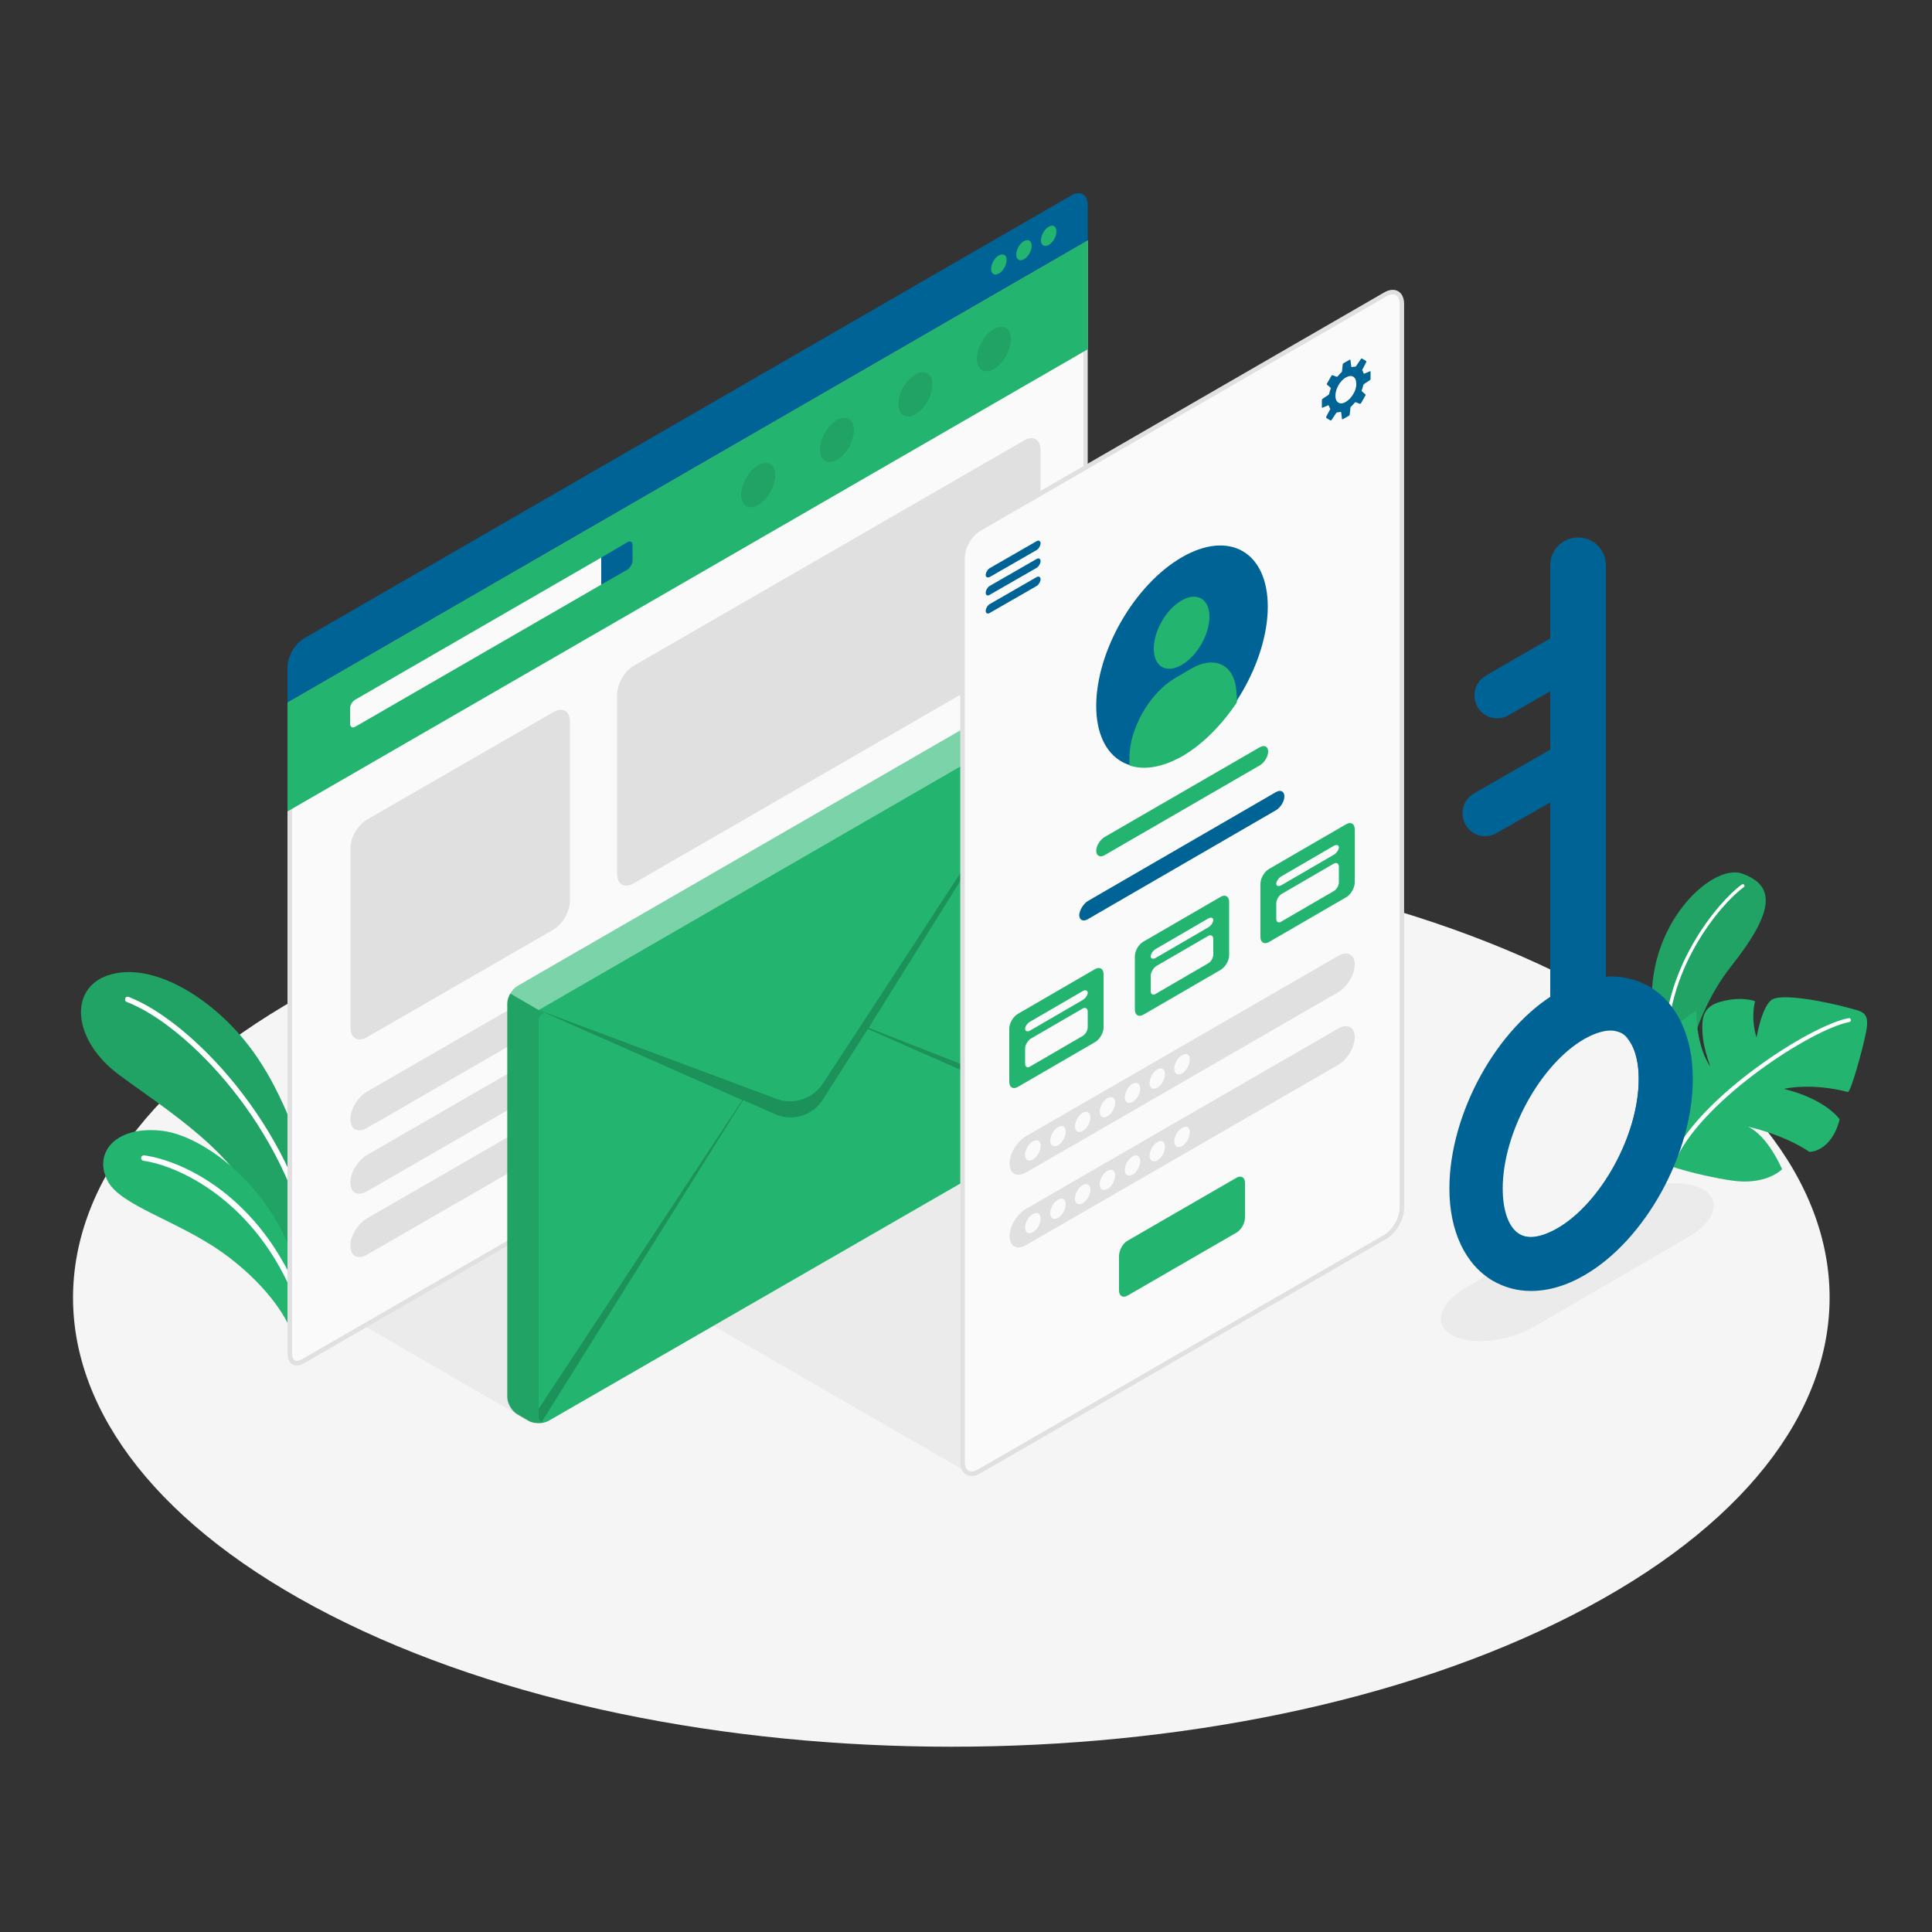 <?xml version="1.0" encoding="utf-8"?>
<!-- Generator: Adobe Illustrator 19.0.0, SVG Export Plug-In . SVG Version: 6.00 Build 0)  -->
<svg version="1.1" xmlns="http://www.w3.org/2000/svg" xmlns:xlink="http://www.w3.org/1999/xlink" x="0px" y="0px"
	 viewBox="0 0 500 500" style="enable-background:new 0 0 500 500;" xml:space="preserve">
<rect x="0" y="0" width="500" height="500" fill="#333333" stroke="none"/>
<style type="text/css">
	.st0{fill:#F5F5F5;}
	.st1{fill:#EBEBEB;}
	.st2{fill:#23b56f;}
	.st3{opacity:0.1;}
	.st4{fill:#FFFFFF;}
	.st5{fill:#FAFAFA;}
	.st6{fill:#E0E0E0;}
	.st7{fill:#006395;}
	.st8{opacity:0.4;fill:#FFFFFF;}
	.st9{opacity:0.2;}
	.st10{fill:#FAFAFA;stroke:#E0E0E0;stroke-width:1.17;stroke-miterlimit:10;}
	.st11{fill:#006395;}
</style>
<g id="Floor">
	<path id="Floor_15_" class="st0" d="M85.5,418c88.8,45.4,232.7,45.4,321.4,0c88.8-45.4,88.8-119,0-164.3
		c-88.8-45.4-232.7-45.4-321.4,0C-3.3,299.1-3.3,372.6,85.5,418z"/>
</g>
<g id="Shadows">
	<path id="Shadow_37_" class="st1" d="M375.7,345.5c4.9,2.8,14.4,1.8,21.4-2.2l39.9-23.2c6.9-4,8.6-9.5,3.7-12.3
		c-4.9-2.8-14.4-1.9-21.4,2.2l-39.9,23.2C372.5,337.2,370.9,342.7,375.7,345.5z"/>
	<polygon id="Shadow_36_" class="st1" points="135.3,366.9 94.7,343.4 135.3,320 	"/>
	<polygon id="Shadow_35_" class="st1" points="250.1,380.9 184.6,343.1 250.1,305.4 	"/>
</g>
<g id="Plants">
	<g id="Plants_14_">
		<g id="XMLID_3252_">
			<g id="XMLID_3255_">
				<path id="XMLID_3276_" class="st2" d="M80.4,312.1c0.1-9.5-6.5-29.3-16.2-41.7c-9.7-12.5-25.1-21.7-36.2-18
					c-10.3,3.4-9.3,16.9,3,25.9c12.3,9.1,30.9,20.5,36.2,36l11.3,19L80.4,312.1z"/>
				<path id="XMLID_3256_" class="st3" d="M80.4,312.1c0.1-9.5-6.5-29.3-16.2-41.7c-9.7-12.5-25.1-21.7-36.2-18
					c-10.3,3.4-9.3,16.9,3,25.9c12.3,9.1,30.9,20.5,36.2,36l11.3,19L80.4,312.1z"/>
			</g>
			<g id="XMLID_3253_">
				<path id="XMLID_3254_" class="st4" d="M80.9,325.1c-0.3,0-0.6-0.3-0.6-0.6c-6-32.5-31.9-59.2-47.5-65.2
					c-0.4-0.1-0.5-0.5-0.4-0.9c0.1-0.4,0.5-0.5,0.9-0.4c15.9,6.1,42.3,33.2,48.4,66.2c0.1,0.4-0.2,0.7-0.6,0.8
					C81,325.1,81,325.1,80.9,325.1z"/>
			</g>
		</g>
		<g id="XMLID_3246_">
			<g id="XMLID_3250_">
				<path id="XMLID_3251_" class="st2" d="M75.8,345.8c-1.5-5.4-7.9-14.3-18.3-21.7c-11.6-8.2-26.3-12.1-29.6-18.4
					c-4-7.6,2.4-14.6,14.4-13c12,1.6,32.9,18.2,35.9,42.9L75.8,345.8z"/>
			</g>
			<g id="XMLID_3247_">
				<path id="XMLID_3249_" class="st4" d="M78.2,340.2c-0.3,0-0.5-0.2-0.6-0.5c-9.6-27.9-30.7-37.9-40.5-39.3
					c-0.4-0.1-0.6-0.4-0.6-0.8c0.1-0.4,0.4-0.6,0.8-0.6c10.8,1.5,31.8,11.7,41.6,40.2c0.1,0.4-0.1,0.8-0.4,0.9
					C78.4,340.2,78.3,340.2,78.2,340.2z"/>
			</g>
		</g>
	</g>
	<g id="Plants_15_">
		<g id="XMLID_3135_">
			<path id="XMLID_3120_" class="st2" d="M434.9,285c0,0,1.3-20,13.1-34.9c11.8-14.9,11.1-21,2.9-24c-8.1-3-27,14.9-22.8,38.9
				S434.9,285,434.9,285z"/>
			<path id="XMLID_3134_" class="st3" d="M434.9,285c0,0,1.3-20,13.1-34.9c11.8-14.9,11.1-21,2.9-24c-8.1-3-27,14.9-22.8,38.9
				S434.9,285,434.9,285z"/>
			<g id="XMLID_3136_">
				<path id="XMLID_3137_" class="st4" d="M431.3,273.6c-0.2,0-0.4-0.2-0.5-0.4c-1.4-22.1,14.2-40.2,20-44.3
					c0.2-0.1,0.5-0.1,0.6,0.1c0.1,0.2,0.1,0.5-0.1,0.6c-5.7,4-21,21.8-19.6,43.4C431.8,273.3,431.6,273.6,431.3,273.6
					C431.3,273.6,431.3,273.6,431.3,273.6z"/>
			</g>
		</g>
		<g id="XMLID_3036_">
			<g id="XMLID_3073_">
				<path id="XMLID_3119_" class="st2" d="M431.7,301.6c0,0,7.1,2.5,16.3,3.9c9.1,1.4,13.2-2.9,13.2-2.9s-3.6-8.6-8.8-11
					c0,0,8.8,1.8,15.9,6.5c0,0,5.6,0.1,7.8-8.4c0,0-3.3-5.1-14.4-7.9c0,0,6.8-1.7,16.5,0.8c0.7,0.3,3.8-10.7,4.8-15.8
					c0.9-5.1-1.1-5-5.1-6.1c-4-1.1-17.1-4-19.6-1.8c-2.5,2.2-3.7,9.6-3.7,9.6s-1.6-4.4-0.4-9.4c0,0-3.6-1.4-9.1,0.2
					c-4.5,1.3-4.7,4.4-4.5,7.9c0.1,2.5,0.8,5.3,2,8.8c0,0-3.5-4.5-3.6-14.3c0,0-9.3,4.6-10.8,13.8
					C427.1,280.4,425.9,295,431.7,301.6z"/>
				<g id="XMLID_3093_">
					<path id="XMLID_3118_" class="st4" d="M433.5,299.8c0.2,0,0.4-0.1,0.5-0.3c7.4-15.3,34.8-33.1,44.6-35c0.3-0.1,0.5-0.3,0.4-0.6
						c-0.1-0.3-0.3-0.5-0.6-0.4c-10,1.9-37.9,20-45.4,35.6c-0.1,0.3,0,0.6,0.2,0.7C433.3,299.8,433.4,299.8,433.5,299.8z"/>
				</g>
			</g>
		</g>
	</g>
</g>
<g id="Computer_Screen">
	<g id="XMLID_1118_">
		<g id="XMLID_1204_">
			<g id="XMLID_1203_">
				<path class="st5" d="M76.8,352.9c-1.1,0-1.8-0.9-1.8-2.5V182.1L281,63.2l0,167.5c0,2.6-1.8,5.7-4,7L78.4,352.4
					C77.8,352.7,77.3,352.9,76.8,352.9L76.8,352.9z"/>
				<path class="st6" d="M280.4,64.2l0,166.5c0,2.3-1.7,5.3-3.7,6.5L78.1,351.8c-0.5,0.3-1,0.4-1.3,0.4c-1.1,0-1.2-1.3-1.2-1.9
					V182.5L280.4,64.2 M281.5,62.2L74.4,181.8v168.5c0,2,1,3.1,2.4,3.1c0.6,0,1.2-0.2,1.9-0.6l198.5-114.6c2.4-1.4,4.3-4.7,4.3-7.5
					L281.5,62.2L281.5,62.2z"/>
			</g>
			<polygon id="XMLID_2173_" class="st2" points="74.4,181.8 74.4,210 281.5,90.4 281.5,62.2 			"/>
			<path id="XMLID_1167_" class="st5" d="M90.6,183.3l0,4c0,0.8,0.6,1.2,1.3,0.8l63.7-36.8l0-7l-63.7,36.8
				C91.2,181.5,90.6,182.5,90.6,183.3z"/>
			<path id="XMLID_1189_" class="st7" d="M162.4,140.3c0.7-0.4,1.3-0.1,1.3,0.8v4c0,0.8-0.6,1.8-1.3,2.3l-6.8,3.9l0-7L162.4,140.3z"
				/>
			<path id="XMLID_2992_" class="st7" d="M74.4,172.7c0-2.8,1.9-6.1,4.3-7.5L277.2,50.6c2.4-1.4,4.3-0.3,4.3,2.5v9.1L74.4,181.8
				V172.7z"/>
			<g id="XMLID_1202_">
				<path id="XMLID_1201_" class="st2" d="M258.5,66.1c-1.1,0.6-2,2.2-2,3.5s0.9,1.8,2,1.2c1.1-0.6,2-2.2,2-3.5
					C260.6,66,259.6,65.5,258.5,66.1z"/>
				<path id="XMLID_1198_" class="st2" d="M265,62.4c-1.1,0.6-2,2.2-2,3.5s0.9,1.8,2,1.2c1.1-0.6,2-2.2,2-3.5
					C267,62.3,266.1,61.8,265,62.4z"/>
				<path id="XMLID_1196_" class="st2" d="M271.4,58.7c-1.1,0.6-2,2.2-2,3.5c0,1.3,0.9,1.8,2,1.2c1.1-0.6,2-2.2,2-3.5
					C273.4,58.6,272.5,58,271.4,58.7z"/>
			</g>
			<g id="XMLID_1168_" class="st3">
				<path id="XMLID_1187_" d="M216.6,108.7c-2.5,1.4-4.4,4.9-4.4,7.7c0,2.8,2,4,4.4,2.6c2.5-1.4,4.4-4.9,4.4-7.7
					S219,107.3,216.6,108.7z"/>
				<path id="XMLID_1188_" d="M196.2,120.4c-2.5,1.4-4.4,4.9-4.4,7.7c0,2.8,2,4,4.4,2.6c2.5-1.4,4.4-4.9,4.4-7.7
					C200.7,120.1,198.7,119,196.2,120.4z"/>
				<path id="XMLID_1186_" d="M236.9,96.9c-2.5,1.4-4.4,4.9-4.4,7.7c0,2.8,2,4,4.4,2.6c2.5-1.4,4.4-4.9,4.4-7.7
					C241.3,96.7,239.3,95.5,236.9,96.9z"/>
				<path id="XMLID_1190_" d="M257.2,85.2c-2.5,1.4-4.4,4.9-4.4,7.7c0,2.8,2,4,4.4,2.6c2.5-1.4,4.4-4.9,4.4-7.7
					C261.6,84.9,259.6,83.8,257.2,85.2z"/>
			</g>
		</g>
		<path id="XMLID_2170_" class="st6" d="M95,212.1l48.2-27.8c2.4-1.4,4.3-0.3,4.3,2.5v46.3c0,2.8-1.9,6.1-4.3,7.5L95,268.4
			c-2.4,1.4-4.3,0.3-4.3-2.5l0-46.3C90.6,216.9,92.6,213.5,95,212.1z"/>
		<path id="XMLID_3029_" class="st6" d="M164,172.3L265,114c2.4-1.4,4.3-0.3,4.3,2.5v46.3c0,2.8-1.9,6.1-4.3,7.5l-101,58.3
			c-2.4,1.4-4.3,0.3-4.3-2.5l0-46.3C159.7,177,161.6,173.7,164,172.3z"/>
		<g id="XMLID_3030_">
			<path id="XMLID_3117_" class="st6" d="M95,282.5l76.6-44.2c2.4-1.4,4.3-0.4,4.3,2.2c0,2.6-1.9,5.8-4.3,7.2L95,291.9
				c-2.4,1.4-4.3,0.4-4.3-2.2C90.6,287.1,92.6,283.9,95,282.5z"/>
			<path id="XMLID_3095_" class="st6" d="M95,298.9l76.6-44.2c2.4-1.4,4.3-0.4,4.3,2.2c0,2.6-1.9,5.8-4.3,7.2L95,308.3
				c-2.4,1.4-4.3,0.4-4.3-2.2C90.6,303.5,92.6,300.3,95,298.9z"/>
			<path id="XMLID_3094_" class="st6" d="M95,315.3l76.6-44.2c2.4-1.4,4.3-0.4,4.3,2.2c0,2.6-1.9,5.8-4.3,7.2L95,324.7
				c-2.4,1.4-4.3,0.4-4.3-2.2C90.6,319.9,92.6,316.7,95,315.3z"/>
		</g>
	</g>
</g>
<g id="Envelope">
	<g id="XMLID_3248_">
		<g id="Letter_2_">
			<g id="XMLID_3260_">
				<g id="XMLID_3261_">
					<path id="XMLID_3262_" class="st2" d="M131.3,259.7c0-1.7,1.2-3.7,2.6-4.5l132.9-76.7c1.4-0.8,3.8-0.8,5.2,0l2.9,1.7
						c1.4,0.8,2.6,2.8,2.6,4.5v101.9c0,1.6-1.2,3.7-2.6,4.5L142,367.7c-1.4,0.8-3.8,0.8-5.2,0l-2.9-1.7c-1.4-0.8-2.6-2.8-2.6-4.5
						L131.3,259.7z"/>
				</g>
			</g>
			<path id="XMLID_3259_" class="st8" d="M132,257.1l7.4,4.3l137.3-79.3c-0.5-0.8-1.1-1.5-1.8-1.9l-2.9-1.7c-1.4-0.8-3.8-0.8-5.2,0
				l-132.9,76.7C133.1,255.6,132.5,256.3,132,257.1z"/>
			<path id="XMLID_3258_" class="st3" d="M131.2,259.7v101.9c0,1.7,1.2,3.7,2.6,4.5l2.9,1.7c0.2,0.1,0.5,0.2,0.7,0.3
				c0.3,0.1,0.7,0.2,1.1,0.2c0.7,0.1,1.4,0.1,2.1-0.1c0.2,0,0.3-0.1,0.5-0.1c0.1,0,0.2-0.1,0.3-0.1c-0.5,0.2-0.9,0.1-1.2,0
				c-0.5-0.3-0.8-0.8-0.8-1.7V264.4c0-1.1,0.5-1.9,1.4-2.2l-1.4-0.8l-7.4-4.3C131.5,257.9,131.2,258.8,131.2,259.7z"/>
			<path id="XMLID_3257_" class="st9" d="M139.4,261.4l61.6,23c4.4,1.6,9.3,0,11.9-3.9l9.9-15.1l54.5-83.5l-52.5,84.1l52.8,20.7
				c0,0.8-0.3,1.8-0.8,2.6l-52.2-23L213,284.5c-2.6,4.2-8,5.9-12.5,3.8l-8.2-3.6L140.2,368c-0.5-0.3-0.8-0.8-0.8-1.7v-1.7l52.7-79.9
				L139.4,261.4z"/>
		</g>
	</g>
</g>
<g id="Mobile_Screen">
	<g id="XMLID_2171_">
		<path id="XMLID_2869_" class="st10" d="M249.1,144.4v233.9c0,2.8,1.9,3.9,4.3,2.5l105.1-60.7c2.4-1.4,4.3-4.7,4.3-7.5V78.7
			c0-2.8-1.9-3.9-4.3-2.5l-105.1,60.7C251,138.3,249.1,141.6,249.1,144.4z"/>
		<path id="XMLID_2970_" class="st7" d="M255.1,148.8c0-0.6,0.5-1.5,1.1-1.8l12-6.9c0.6-0.4,1.1-0.1,1.1,0.5c0,0.6-0.5,1.5-1.1,1.8
			l-12,6.9C255.6,149.6,255.1,149.4,255.1,148.8z"/>
		<path id="XMLID_2972_" class="st7" d="M255.1,153.4c0-0.6,0.5-1.5,1.1-1.8l12-6.9c0.6-0.4,1.1-0.1,1.1,0.5c0,0.6-0.5,1.5-1.1,1.8
			l-12,6.9C255.6,154.3,255.1,154.1,255.1,153.4z"/>
		<path id="XMLID_2973_" class="st7" d="M255.1,158.1c0-0.6,0.5-1.5,1.1-1.8l12-6.9c0.6-0.4,1.1-0.1,1.1,0.5c0,0.6-0.5,1.5-1.1,1.8
			l-12,6.9C255.6,159,255.1,158.7,255.1,158.1z"/>
		<path id="XMLID_2989_" class="st11" d="M354.7,98.1v-1.9c0-0.1-0.1-0.2-0.2-0.1l-1.4,0.6c-0.1,0-0.2,0-0.2-0.1
			c-0.1-0.3-0.2-0.5-0.3-0.7c-0.1-0.1-0.1-0.2,0-0.3l1-1.9c0-0.1,0-0.2-0.1-0.3l-1-0.6c-0.1-0.1-0.2,0-0.3,0.1l-1.2,1.8
			c-0.1,0.1-0.2,0.2-0.3,0.2c-0.2,0-0.5,0-0.8,0.1c-0.1,0-0.2,0-0.2-0.2l-0.2-1.6c0-0.1-0.1-0.2-0.2-0.1l-1.6,0.9
			c-0.1,0.1-0.2,0.2-0.2,0.3l-0.2,1.8c0,0.1-0.1,0.3-0.2,0.3c-0.3,0.3-0.6,0.6-0.9,1c-0.1,0.1-0.2,0.1-0.3,0.1l-1-0.4
			c-0.1,0-0.2,0-0.3,0.1l-1.2,2.1c-0.1,0.1,0,0.2,0.1,0.3l0.8,0.7c0.1,0.1,0.1,0.2,0.1,0.3c-0.2,0.4-0.3,0.8-0.4,1.3
			c0,0.1-0.1,0.2-0.2,0.3l-1.5,1c-0.1,0.1-0.2,0.2-0.2,0.3v1.9c0,0.1,0.1,0.2,0.2,0.1l1.4-0.6c0.1,0,0.2,0,0.2,0.1
			c0.1,0.3,0.2,0.5,0.3,0.7c0.1,0.1,0.1,0.2,0,0.3l-1,1.9c0,0.1,0,0.2,0.1,0.3l1,0.6c0.1,0.1,0.2,0,0.3-0.1l1.2-1.8
			c0.1-0.1,0.2-0.2,0.3-0.2c0.2,0,0.5,0,0.8-0.1c0.1,0,0.2,0,0.2,0.2l0.2,1.6c0,0.1,0.1,0.2,0.2,0.1l1.6-0.9
			c0.1-0.1,0.2-0.2,0.2-0.3l0.2-1.8c0-0.1,0.1-0.3,0.2-0.3c0.3-0.3,0.6-0.6,0.9-1c0.1-0.1,0.2-0.1,0.3-0.1l1,0.4
			c0.1,0,0.2,0,0.3-0.1l1.2-2.1c0.1-0.1,0-0.2-0.1-0.3l-0.8-0.7c-0.1-0.1-0.1-0.2-0.1-0.3c0.2-0.4,0.3-0.8,0.4-1.3
			c0-0.1,0.1-0.2,0.2-0.3l1.5-1C354.6,98.4,354.7,98.2,354.7,98.1z M348.3,104c-1.5,0.9-2.7,0.2-2.7-1.6c0-1.7,1.2-3.9,2.7-4.7
			c1.5-0.9,2.7-0.2,2.7,1.6C351.1,101,349.8,103.1,348.3,104z"/>
		<g id="XMLID_3074_">
			<path id="XMLID_3091_" class="st7" d="M305.9,144.2c12.3-7.1,22.2-1.3,22.2,12.8s-10,31.4-22.2,38.5
				c-12.3,7.1-22.2,1.3-22.2-12.8C283.7,168.5,293.6,151.3,305.9,144.2z"/>
			<path id="XMLID_3076_" class="st2" d="M305.8,155.4c4-2.3,7.2-0.4,7.2,4.2c0,4.6-3.2,10.2-7.2,12.5c-4,2.3-7.2,0.4-7.2-4.2
				C298.6,163.2,301.8,157.7,305.8,155.4z"/>
			<path id="XMLID_3075_" class="st2" d="M320,179.9c0-7.6-5.3-10.6-11.8-6.8l-4.1,2.4c-6.5,3.8-11.8,13-11.8,20.5v2.1
				c1.2,0.4,2.5,0.6,3.8,0.6c3,0,6.3-1,9.9-3c5.3-3.1,10.2-8.1,14.1-13.9V179.9z"/>
		</g>
		<path id="XMLID_3140_" class="st2" d="M285.9,216.6l40.1-23.2c1.2-0.7,2.2-0.2,2.2,1.1c0,1.3-1,2.9-2.2,3.6l-40.1,23.2
			c-1.2,0.7-2.2,0.2-2.2-1.1S284.7,217.3,285.9,216.6z"/>
		<path id="XMLID_3142_" class="st7" d="M281.5,233.2l48.7-28.2c1.2-0.7,2.2-0.2,2.2,1.1s-1,2.9-2.2,3.6l-48.7,28.2
			c-1.2,0.7-2.2,0.2-2.2-1.1C279.4,235.5,280.4,233.9,281.5,233.2z"/>
		<path id="XMLID_3148_" class="st11" d="M331.6,227.7l13.6-7.9c0.7-0.4,1.3-0.2,1.3,0.4c0,0.6-0.6,1.5-1.3,1.9l-13.6,7.9
			c-0.7,0.4-1.3,0.2-1.3-0.4S330.9,228.2,331.6,227.7z"/>
		<g id="XMLID_3157_">
			<path id="XMLID_3141_" class="st2" d="M263.4,262.4l20-11.6c1.2-0.7,2.2-0.1,2.2,1.3v13.8c0,1.4-1,3.1-2.2,3.8l-20,11.6
				c-1.2,0.7-2.2,0.1-2.2-1.3v-13.8C261.2,264.8,262.2,263.1,263.4,262.4z"/>
			<path id="XMLID_3143_" class="st5" d="M266.6,264.4l13.6-7.9c0.7-0.4,1.3-0.2,1.3,0.4c0,0.6-0.6,1.5-1.3,1.9l-13.6,7.9
				c-0.7,0.4-1.3,0.2-1.3-0.4C265.3,265.6,265.9,264.8,266.6,264.4z"/>
			<path id="XMLID_3146_" class="st5" d="M265.3,271.3v4c0,0.8,0.6,1.2,1.3,0.7l13.6-7.9c0.7-0.4,1.3-1.4,1.3-2.3l0-4
				c0-0.8-0.6-1.2-1.3-0.8l-13.6,7.9C265.9,269.5,265.3,270.5,265.3,271.3z"/>
		</g>
		<g id="XMLID_3149_">
			<path id="XMLID_3155_" class="st2" d="M295.9,243.7l20-11.6c1.2-0.7,2.2-0.1,2.2,1.3l0,13.8c0,1.4-1,3.1-2.2,3.8l-20,11.6
				c-1.2,0.7-2.2,0.1-2.2-1.3l0-13.8C293.7,246,294.7,244.4,295.9,243.7z"/>
			<path id="XMLID_3154_" class="st5" d="M299.1,245.6l13.6-7.9c0.7-0.4,1.3-0.2,1.3,0.4c0,0.6-0.6,1.5-1.3,1.9l-13.6,7.9
				c-0.7,0.4-1.3,0.2-1.3-0.4S298.4,246,299.1,245.6z"/>
			<path id="XMLID_3153_" class="st5" d="M297.8,252.5v4c0,0.8,0.6,1.2,1.3,0.7l13.6-7.9c0.7-0.4,1.3-1.4,1.3-2.3l0-4
				c0-0.8-0.6-1.2-1.3-0.8l-13.6,7.9C298.4,250.7,297.8,251.7,297.8,252.5z"/>
		</g>
		<g id="XMLID_3159_">
			<path id="XMLID_3176_" class="st2" d="M328.4,224.9l20-11.6c1.2-0.7,2.2-0.1,2.2,1.3v13.8c0,1.4-1,3.1-2.2,3.8l-20,11.6
				c-1.2,0.7-2.2,0.1-2.2-1.3v-13.8C326.2,227.3,327.2,225.6,328.4,224.9z"/>
			<path id="XMLID_3173_" class="st5" d="M331.6,226.8l13.6-7.9c0.7-0.4,1.3-0.2,1.3,0.4c0,0.6-0.6,1.5-1.3,1.9l-13.6,7.9
				c-0.7,0.4-1.3,0.2-1.3-0.4S330.9,227.2,331.6,226.8z"/>
			<path id="XMLID_3163_" class="st5" d="M330.3,233.8v4c0,0.8,0.6,1.2,1.3,0.7l13.6-7.9c0.7-0.4,1.3-1.4,1.3-2.3l0-4
				c0-0.8-0.6-1.2-1.3-0.8l-13.6,7.9C330.9,231.9,330.3,232.9,330.3,233.8z"/>
		</g>
		<path id="XMLID_3144_" class="st6" d="M265.6,294l80.7-46.6c2.4-1.4,4.3-0.4,4.3,2.2c0,2.6-1.9,5.8-4.3,7.2l-80.7,46.6
			c-2.4,1.4-4.3,0.4-4.3-2.2C261.2,298.6,263.2,295.4,265.6,294z"/>
		<path id="XMLID_3147_" class="st6" d="M265.6,312.8l80.7-46.6c2.4-1.4,4.3-0.4,4.3,2.2s-1.9,5.8-4.3,7.2l-80.7,46.6
			c-2.4,1.4-4.3,0.4-4.3-2.2C261.2,317.4,263.2,314.2,265.6,312.8z"/>
		<path id="XMLID_3178_" class="st2" d="M291.8,321.1l28.2-16.3c1.2-0.7,2.2-0.1,2.2,1.3l0,9.1c0,1.4-1,3.1-2.2,3.8l-28.2,16.3
			c-1.2,0.7-2.2,0.1-2.2-1.3l0-9.1C289.7,323.4,290.6,321.8,291.8,321.1z"/>
		<g id="XMLID_3180_">
			<path id="XMLID_3027_" class="st5" d="M267.3,295.4c-1.1,0.6-2,2.2-2,3.5c0,1.3,0.9,1.8,2,1.2c1.1-0.6,2-2.2,2-3.5
				C269.4,295.3,268.5,294.7,267.3,295.4z"/>
			<path id="XMLID_3023_" class="st5" d="M273.8,291.7c-1.1,0.6-2,2.2-2,3.5c0,1.3,0.9,1.8,2,1.2c1.1-0.6,2-2.2,2-3.5
				C275.8,291.5,274.9,291,273.8,291.7z"/>
			<path id="XMLID_3021_" class="st5" d="M280.2,288c-1.1,0.6-2,2.2-2,3.5c0,1.3,0.9,1.8,2,1.2c1.1-0.6,2-2.2,2-3.5
				S281.3,287.3,280.2,288z"/>
			<path id="XMLID_2993_" class="st5" d="M286.6,284.2c-1.1,0.6-2,2.2-2,3.5c0,1.3,0.9,1.8,2,1.2c1.1-0.6,2-2.2,2-3.5
				C288.7,284.1,287.8,283.6,286.6,284.2z"/>
			<path id="XMLID_2176_" class="st5" d="M293.1,280.5c-1.1,0.6-2,2.2-2,3.5c0,1.3,0.9,1.8,2,1.2c1.1-0.6,2-2.2,2-3.5
				C295.1,280.4,294.2,279.9,293.1,280.5z"/>
			<path id="XMLID_2175_" class="st5" d="M299.5,276.8c-1.1,0.6-2,2.2-2,3.5c0,1.3,0.9,1.8,2,1.2c1.1-0.6,2-2.2,2-3.5
				S300.6,276.1,299.5,276.8z"/>
			<path id="XMLID_2174_" class="st5" d="M305.9,273.1c-1.1,0.6-2,2.2-2,3.5c0,1.3,0.9,1.8,2,1.2c1.1-0.6,2-2.2,2-3.5
				C308,272.9,307.1,272.4,305.9,273.1z"/>
		</g>
		<g id="XMLID_2172_">
			<path id="XMLID_3020_" class="st5" d="M267.3,314.2c-1.1,0.6-2,2.2-2,3.5c0,1.3,0.9,1.8,2,1.2c1.1-0.6,2-2.2,2-3.5
				S268.5,313.5,267.3,314.2z"/>
			<path id="XMLID_3017_" class="st5" d="M273.8,310.5c-1.1,0.6-2,2.2-2,3.5c0,1.3,0.9,1.8,2,1.2c1.1-0.6,2-2.2,2-3.5
				C275.8,310.3,274.9,309.8,273.8,310.5z"/>
			<path id="XMLID_3016_" class="st5" d="M280.2,306.7c-1.1,0.6-2,2.2-2,3.5c0,1.3,0.9,1.8,2,1.2c1.1-0.6,2-2.2,2-3.5
				C282.2,306.6,281.3,306.1,280.2,306.7z"/>
			<path id="XMLID_3015_" class="st5" d="M286.6,303c-1.1,0.6-2,2.2-2,3.5c0,1.3,0.9,1.8,2,1.2c1.1-0.6,2-2.2,2-3.5
				S287.8,302.4,286.6,303z"/>
			<path id="XMLID_3008_" class="st5" d="M293.1,299.3c-1.1,0.6-2,2.2-2,3.5c0,1.3,0.9,1.8,2,1.2c1.1-0.6,2-2.2,2-3.5
				C295.1,299.2,294.2,298.6,293.1,299.3z"/>
			<path id="XMLID_2995_" class="st5" d="M299.5,295.6c-1.1,0.6-2,2.2-2,3.5c0,1.3,0.9,1.8,2,1.2c1.1-0.6,2-2.2,2-3.5
				C301.5,295.4,300.6,294.9,299.5,295.6z"/>
			<path id="XMLID_2994_" class="st5" d="M305.9,291.9c-1.1,0.6-2,2.2-2,3.5c0,1.3,0.9,1.8,2,1.2c1.1-0.6,2-2.2,2-3.5
				C308,291.7,307.1,291.2,305.9,291.9z"/>
		</g>
	</g>
</g>
<g id="Key">
	<g id="XMLID_1166_">
		<g id="XMLID_1191_">
			<g id="XMLID_1192_">
				<path id="XMLID_2975_" class="st7" d="M396.2,334.1c-3.5,0-6.8-0.9-9.8-2.6c-7.2-4.2-11.3-12.9-11.3-23.9
					c0-19.4,12.3-41.7,28-50.8c8.5-4.9,16.9-5.4,23.7-1.5c7.2,4.2,11.3,12.9,11.3,23.9c0,19.4-12.3,41.7-28,50.8
					C405.3,332.8,400.6,334.1,396.2,334.1z M416.8,266.7c-2.5,0-5.2,1.3-6.8,2.2c-11.4,6.6-21.1,24.3-21.1,38.7
					c0,5.8,1.6,10.2,4.4,11.8c3.1,1.8,7.4-0.2,9.7-1.5c11.4-6.6,21.1-24.3,21.1-38.7c0-5.8-1.6-10.2-4.4-11.8
					C418.9,267,417.9,266.7,416.8,266.7z"/>
			</g>
			<path id="XMLID_2986_" class="st11" d="M426.6,282.4c0-10.9-6.9-14.9-6.9-14.9l0,0c2.7,1.6,4.4,6,4.4,11.8
				c0,14.4-9.6,32.1-21.1,38.7c-2.3,1.3-6.6,3.3-9.7,1.5c0,0,5.8,3.6,13.8-0.8C418.7,312.4,426.6,296.8,426.6,282.4z"/>
		</g>
		<path id="XMLID_2978_" class="st11" d="M415.6,146.3c0-4-3.2-7.2-7.2-7.2c-4,0-7.2,3.2-7.2,7.2c0,0,0,0,0,0h0V261l0,0
			c0,1.1,0.7,2.1,2.1,2.9c2.8,1.6,7.4,1.6,10.2,0c1.4-0.8,2.1-1.9,2.1-2.9l0,0V146.3L415.6,146.3
			C415.6,146.3,415.6,146.3,415.6,146.3z"/>
		<path id="XMLID_2974_" class="st7" d="M409.8,171.9c0-2.7-1.9-5.9-4.2-7.2c-1.2-0.7-2.2-0.7-3-0.3l0,0l-17.8,10.3l-0.4,0.3
			c-0.1,0-0.1,0.1-0.2,0.1c-0.3,0.2-0.6,0.4-0.9,0.7c-1.1,1.1-1.7,2.6-1.7,4.2c0,2.2,1.2,4.2,3.1,5.2c0.8,0.5,1.8,0.7,2.8,0.7
			c1,0,2-0.3,2.8-0.7c0.1-0.1,0.2-0.1,0.3-0.2l17.9-10.3l0,0C409.4,174.2,409.8,173.2,409.8,171.9z"/>
		<path id="XMLID_2971_" class="st7" d="M409.8,200.7c0-2.7-1.9-5.9-4.2-7.2c-1.2-0.7-2.2-0.7-3-0.3l0,0l-20.9,12l-0.4,0.3
			c-0.1,0-0.1,0.1-0.2,0.1c-0.3,0.2-0.6,0.4-0.9,0.7c-1.1,1.1-1.7,2.6-1.7,4.2c0,2.2,1.2,4.2,3.1,5.2c0.8,0.5,1.8,0.7,2.8,0.7
			c1,0,2-0.3,2.8-0.7c0.1-0.1,0.2-0.1,0.3-0.2l21-12l0,0C409.4,202.9,409.8,202,409.8,200.7z"/>
	</g>
</g>
</svg>

